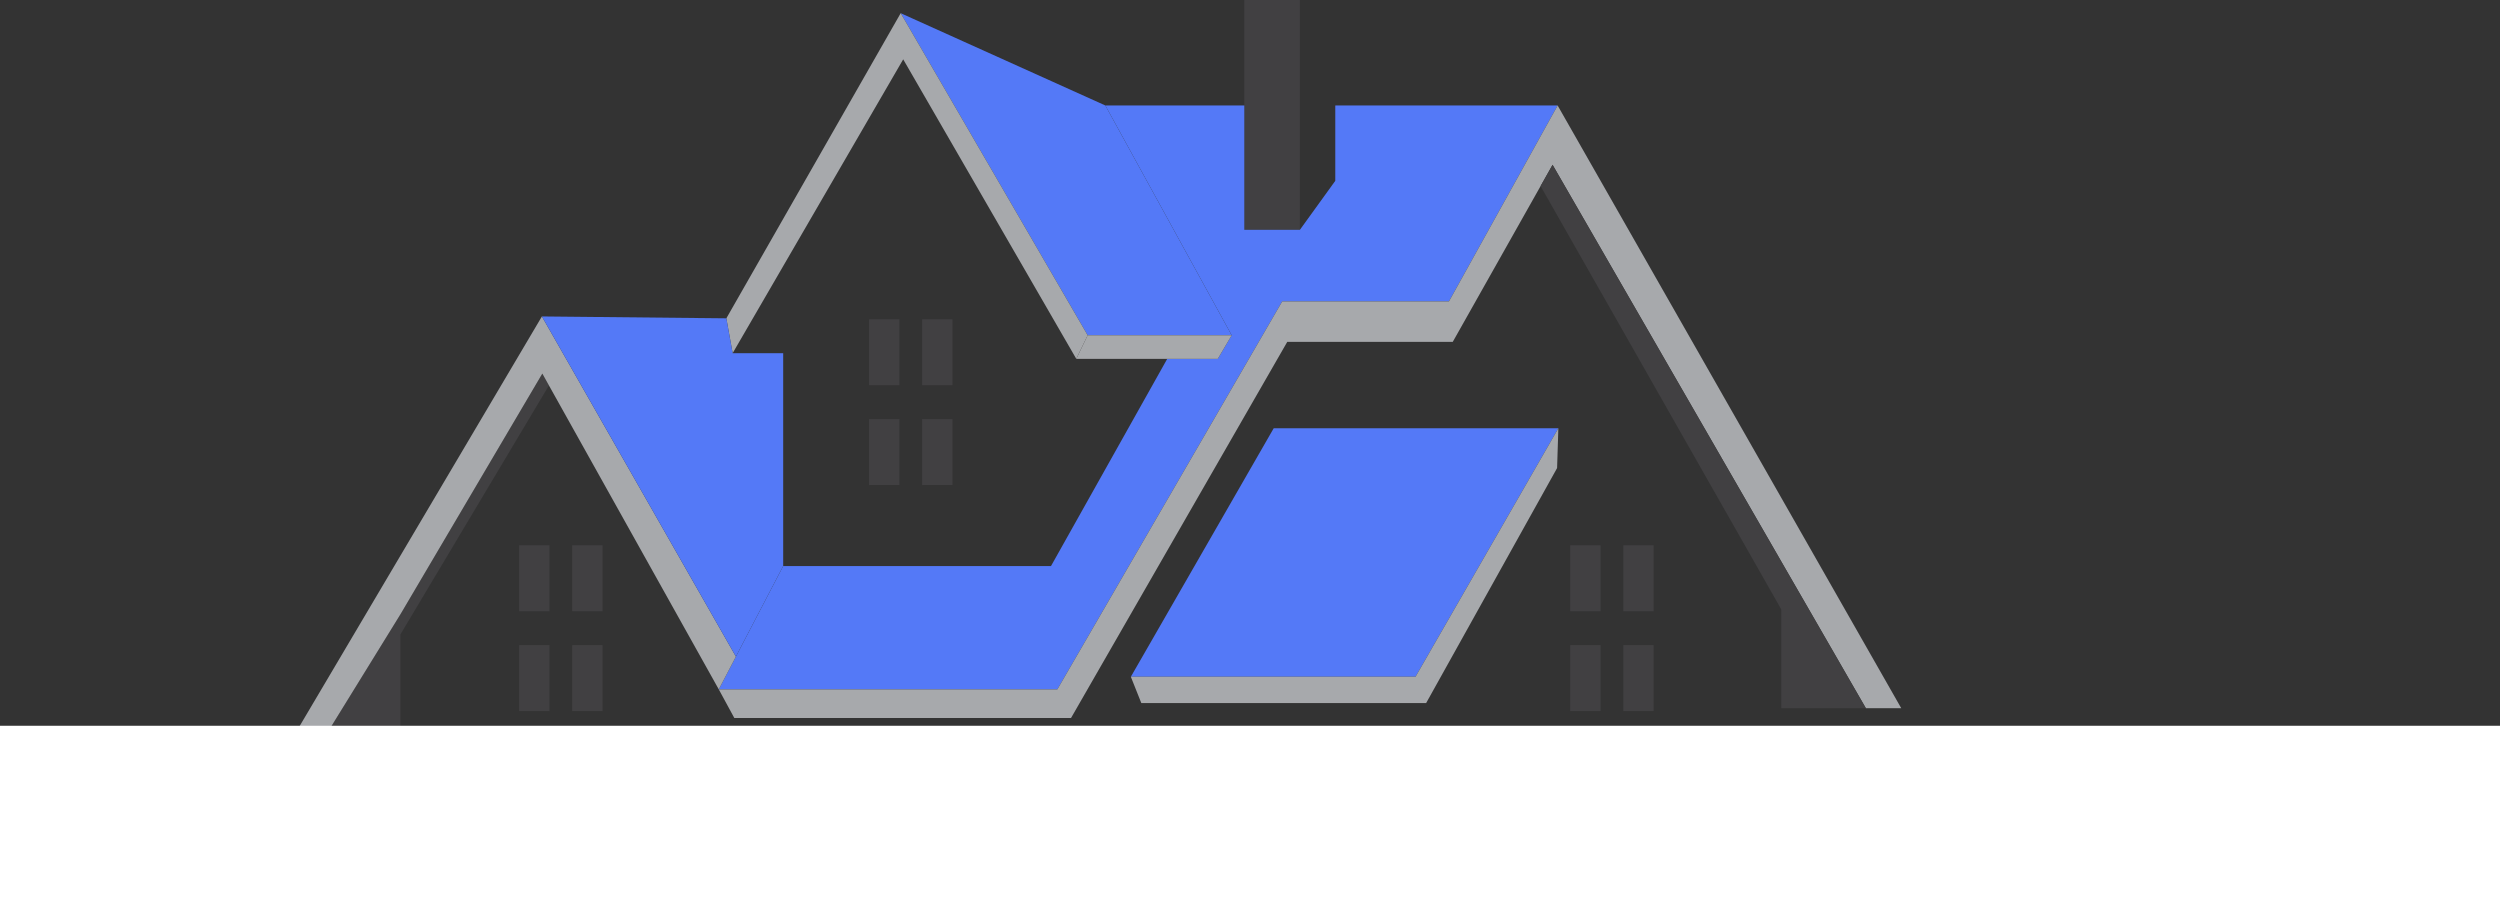 <?xml version="1.0" encoding="UTF-8"?>
<svg id="Layer_1" data-name="Layer 1" xmlns="http://www.w3.org/2000/svg" viewBox="0 0 1769.37 649.12">
  <rect x="0" y="0" width="1769.37" height="649.12" fill="#333333" stroke="none"/>
  <defs>
    <style>
      .cls-1 {
        fill: #fff;
      }

      .cls-2 {
        fill: #a7a9ac;
      }

      .cls-2, .cls-3, .cls-4 {
        fill-rule: evenodd;
      }

      .cls-3 {
        fill: #414042;
      }

      .cls-4 {
        fill: #5479f7;
      }
    </style>
  </defs>
  <g>
    <polygon class="cls-3" points="920.01 162.64 880.66 162.64 880.66 0 920.01 0 920.01 162.64 920.01 162.64"/>
    <path class="cls-3" d="m1170.35,385.94h-21.46v46.66h21.46v-46.66h0Zm-21.46,70.65v46.66h21.46v-46.66h-21.46Zm-16.09-70.65h-21.46v46.66h21.46v-46.66h0Zm-21.46,70.65v46.66h21.46v-46.66h-21.46Z"/>
    <path class="cls-3" d="m426.43,385.94h-21.46v46.66h21.46v-46.66h0Zm-21.46,70.65v46.66h21.46v-46.66h-21.46Zm-16.09-70.65h-21.46v46.66h21.46v-46.66h0Zm-21.46,70.65v46.66h21.46v-46.66h-21.46Z"/>
    <path class="cls-3" d="m674.1,225.97h-21.46v46.66h21.46v-46.66h0Zm-21.46,70.65v46.66h21.46v-46.66h-21.46Zm-16.09-70.65h-21.46v46.66h21.46v-46.66h0Zm-21.46,70.65v46.66h21.46v-46.66h-21.46Z"/>
    <polygon class="cls-4" points="871.72 237.29 782.31 74.65 880.66 74.65 880.66 162.64 920.01 162.64 945.04 127.98 945.04 74.65 1102.41 74.65 1025.51 213.3 907.49 213.3 748.33 487.91 508.71 487.91 520.83 464.7 554.3 400.61 743.85 400.61 826.11 253.97 861.88 253.97 871.72 237.29 871.72 237.29"/>
    <polygon class="cls-4" points="782.31 74.65 871.72 237.29 769.79 237.29 637.46 9.33 782.31 74.65 782.31 74.65"/>
    <polygon class="cls-4" points="901.46 303.11 1102.92 303.11 1001.82 478.98 800.35 478.98 901.46 303.11 901.46 303.11"/>
    <polygon class="cls-2" points="1238.01 312.5 1345.61 501.24 1320.57 501.24 1098.83 116.64 1090.35 131.68 1028.19 241.95 911.06 241.95 875.9 303.11 774.79 478.98 758.01 508.18 519.72 508.18 508.71 487.91 748.33 487.91 907.49 213.3 1025.51 213.3 1102.41 74.65 1190.57 229.29 1238.01 312.5 1238.01 312.5"/>
    <polygon class="cls-3" points="1098.83 116.64 1320.57 501.24 1260.67 501.24 1260.67 431.26 1090.35 131.68 1098.83 116.64 1098.83 116.64"/>
    <polygon class="cls-2" points="1102.03 331.27 1009.34 497.61 807.77 497.61 800.35 478.98 1001.82 478.98 1102.92 303.11 1102.03 331.27 1102.03 331.27"/>
    <polygon class="cls-2" points="826.11 253.97 761.73 253.97 769.79 237.29 871.72 237.29 861.88 253.97 826.11 253.97 826.11 253.97"/>
    <polygon class="cls-2" points="637.46 9.33 769.79 237.29 761.73 253.97 639.24 42 518.53 249.97 514.07 225.29 637.46 9.33 637.46 9.33"/>
    <path class="cls-3" d="m508.71,487.91l-120.19-215.12-105.13,176.23v95.61c-79.37,11.22-153.38,24.82-220.75,40.45l31.19-46.5,116.24-21.33,24.3-3.02,49.02-79.44,100.45-170.38,4.68,8.38,120.19,215.12h0Z"/>
    <polygon class="cls-2" points="283.39 434.79 234.37 514.23 210.07 517.24 383.53 223.96 520.83 464.7 508.71 487.91 388.51 272.79 383.83 264.4 283.39 434.79 283.39 434.79"/>
    <polygon class="cls-4" points="554.3 400.61 520.83 464.7 383.53 223.96 514.07 225.29 518.53 249.97 554.3 249.97 554.3 400.61 554.3 400.61"/>
  </g>
  <rect class="cls-1" y="513.66" width="1769.37" height="135.46"/>
</svg>